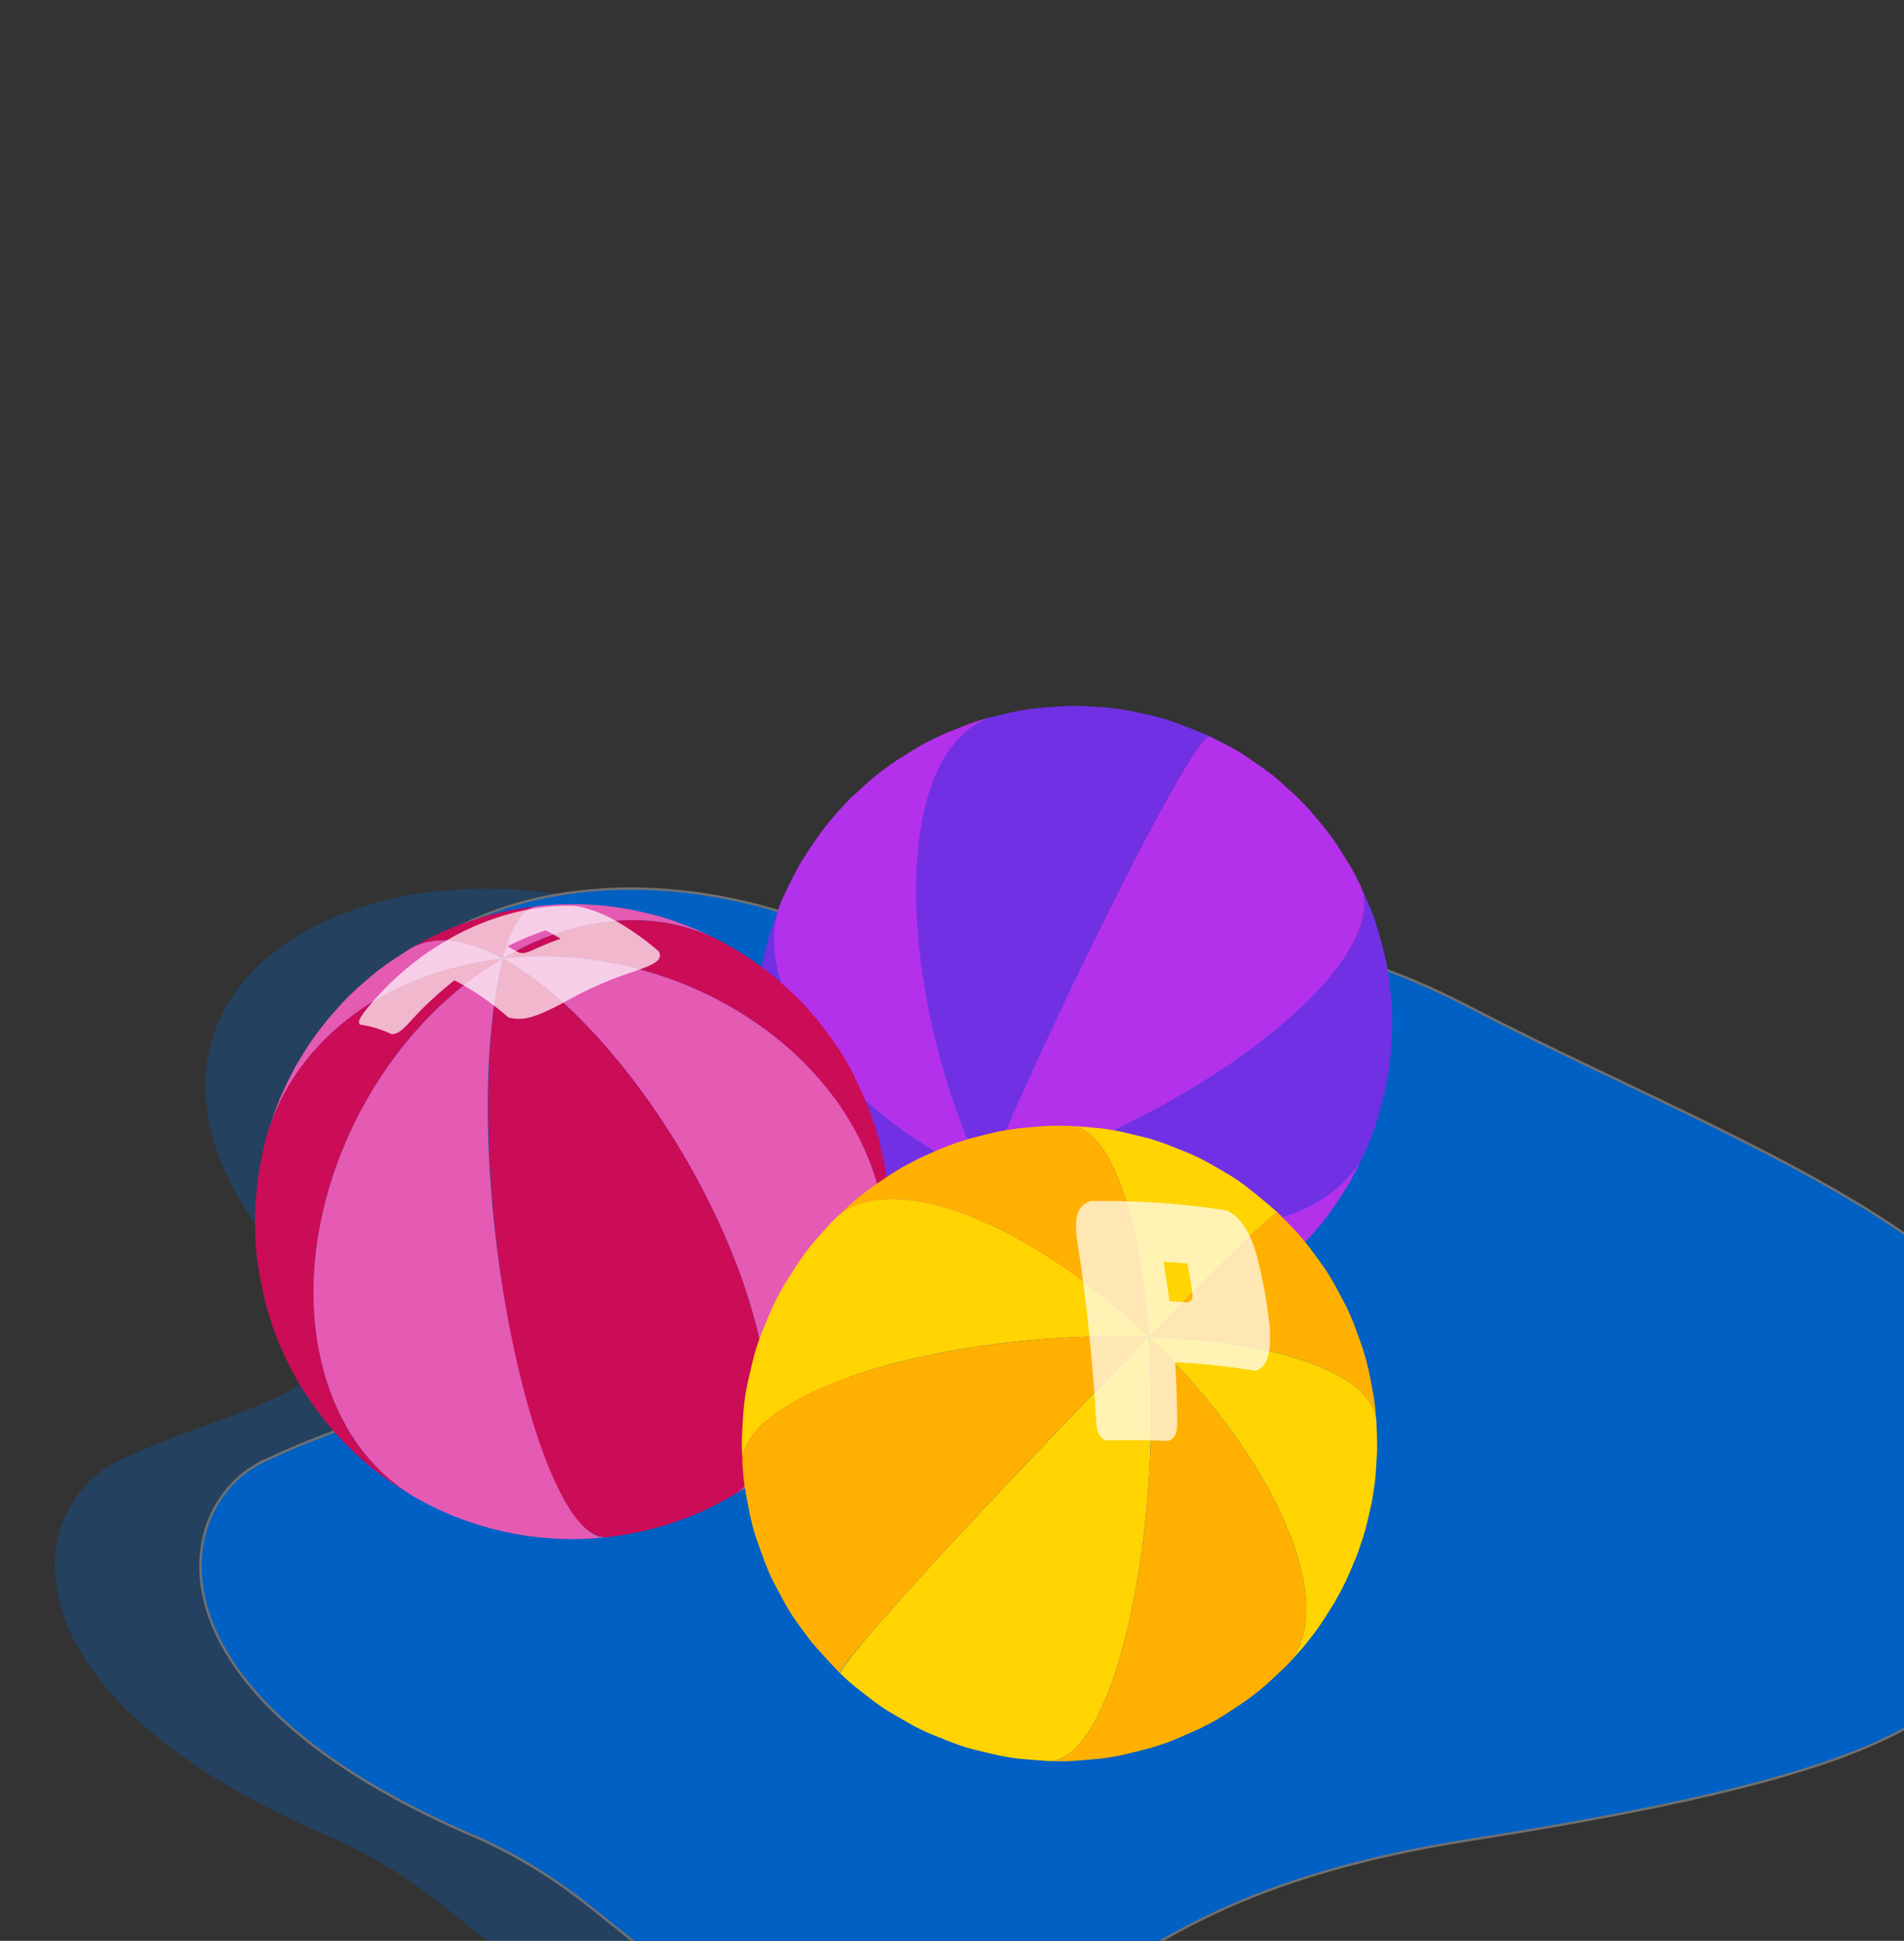 <svg xmlns="http://www.w3.org/2000/svg" xmlns:xlink="http://www.w3.org/1999/xlink" width="785" height="800" viewBox="0 0 785 800">
  <rect x="0" y="0" width="785" height="800" fill="#333333" stroke="none"/>
  <defs>
    <clipPath id="clip-path">
      <rect id="사각형_33006" data-name="사각형 33006" width="785" height="800" rx="16" transform="translate(1184 232)" fill="none"/>
    </clipPath>
  </defs>
  <g id="마스크_그룹_44" data-name="마스크 그룹 44" transform="translate(-1184 -232)" clip-path="url(#clip-path)">
    <path id="패스_28055" data-name="패스 28055" d="M10271.411-1627.7c-95.9-110.64,36.57-189.97,164.448-137.073s134.881-35.058,264.592,32.388,301.225,119.014,224.547,248.977c-23.693,40.158-38.5,64.677-224.547,93.9s-143.1,110.151-283.536,71.711c-65.877-18.032-66.978-44.91-124.113-71.711-145.467-61.029-128.079-140.472-88.118-157.066C10262.441-1573.683,10318.4-1573.491,10271.411-1627.7Z" transform="translate(-8969.91 2379.843)" fill="#0060c4" opacity="0.302"/>
    <path id="패스_28081" data-name="패스 28081" d="M10271.411-1627.7c-95.9-110.64,36.57-189.97,164.448-137.073s134.881-35.058,264.592,32.388,301.225,119.014,224.547,248.977c-23.693,40.158-38.5,64.677-224.547,93.9s-143.1,110.151-283.536,71.711c-65.877-18.032-66.978-44.91-124.113-71.711-145.467-61.029-128.079-140.472-88.118-157.066C10262.441-1573.683,10318.4-1573.491,10271.411-1627.7Z" transform="translate(-8909.91 2379.843)" fill="#0060c4" stroke="#707070" stroke-width="1"/>
    <g id="그룹_13728" data-name="그룹 13728" transform="translate(1496.008 522.962)">
      <path id="패스_28046" data-name="패스 28046" d="M625.171,898.152c-4.222-9.542-4.66-10.536-6.989-17.742-2.68-9.624-3.163-11.359-4.607-20.311a140.452,140.452,0,0,1-1.285-22.243,144.338,144.338,0,0,1,2.848-23.654,151.621,151.621,0,0,1,7.668-24.1c-8.531,19.951-.556,44.854,19.362,68.042,15.144,17.644,37.17,34.3,64.188,47.088-64.012,16.674-78.325-1.2-81.185-7.079" transform="translate(-612.283 -710.495)" fill="#7230e5"/>
      <path id="패스_28047" data-name="패스 28047" d="M677.268,878.114c-4.632-2.4-10.712-5.786-15.176-8.482-9.444-6.584-9.444-6.584-13.855-10.365-8.233-7.533-8.388-7.68-12.41-12.169-7.021-8.388-7.3-8.715-10.929-14.063-5.634-8.969-6.1-9.7-9.247-16.081l-.217-.446c8.83,15.749,38.422,18.331,81.185,7.079-9.82,22.783-16.023,38.855-18.5,47.416-1.265,4.366-1.555,6.78-.851,7.112" transform="translate(-602.544 -628.851)" fill="#b331eb"/>
      <path id="패스_28048" data-name="패스 28048" d="M721.408,880.912c-10.295,2.447-11.371,2.7-19.354,3.719-10.684.888-11.559.961-18.92.806-10.864-.679-11.514-.72-18.131-1.817-11.129-2.287-11.342-2.332-17.329-4.211-10.888-3.854-11.1-3.928-16.6-6.53l-.245-.114c-.7-.332-.413-2.746.851-7.112,2.475-8.56,8.679-24.633,18.5-47.416,12.173,25.185,26.2,43.463,39.932,53.795,11.011,8.294,21.821,11.453,31.3,8.879" transform="translate(-556.105 -623.502)" fill="#7230e5"/>
      <path id="패스_28049" data-name="패스 28049" d="M792.623,815.224l-.012.033c-2.066,4.337-4.849,10.119-7.173,14.325-5.54,8.892-10.32,16.572-21.167,27.419a143.749,143.749,0,0,1-18.278,15.062A140.371,140.371,0,0,1,726.5,883.029c-9.505,3.965-10.966,4.57-19.817,7.152l-.184.049c-9.476,2.574-20.287-.585-31.3-8.879-13.728-10.332-27.759-28.61-39.932-53.795,27.022,12.779,54.719,19.649,79.389,20.839,34.919,1.7,63.75-8.02,75.694-28.647a41.386,41.386,0,0,0,2.267-4.526" transform="translate(-541.2 -632.821)" fill="#b331eb"/>
      <path id="패스_28050" data-name="패스 28050" d="M789.98,788.679l.057.119c4.767,10.761,5.049,11.408,7.206,18.188,3.171,11.613,3.433,12.562,4.607,20.311,1.3,12.263,1.44,13.544,1.285,22.247-.843,12.59-.949,14.207-2.848,23.667-3.277,12.742-3.7,14.378-7.664,24.084a41.381,41.381,0,0,1-2.267,4.526c-11.944,20.626-40.775,30.345-75.694,28.647-24.669-1.191-52.367-8.061-79.389-20.839,25.991-7.12,52.735-18.564,76.647-32.035,33.843-19.055,61.978-42.19,73.922-62.817,6.2-10.712,7.336-19.518,4.137-26.1" transform="translate(-541.2 -714.892)" fill="#7230e5"/>
      <path id="패스_28051" data-name="패스 28051" d="M727.9,773.735l.286.135c10.516,5.413,10.516,5.413,15.418,8.6,9.468,6.6,9.468,6.6,13.855,10.365,8.487,7.779,8.487,7.779,12.407,12.165,7.349,8.806,7.488,8.973,10.929,14.063,6.117,9.788,6.359,10.168,9.19,15.958,3.2,6.58,2.066,15.385-4.137,26.1-11.944,20.627-40.079,43.762-73.922,62.817-23.912,13.47-50.656,24.915-76.647,32.034,9.677-22.857,21.412-48.774,33.307-73.836,16.825-35.471,33.962-69.208,45.906-89.835,7.652-13.213,12.087-19.178,13.409-18.56" transform="translate(-541.2 -761.23)" fill="#b331eb"/>
      <path id="패스_28052" data-name="패스 28052" d="M658.784,775.433l.471-.127c11.883-2.794,12.349-2.9,19.542-3.768,11.985-.966,12.214-.982,18.912-.806,11.69.748,11.915.761,18.131,1.817,11.322,2.336,11.535,2.381,17.324,4.21,4.955,1.755,11.486,4.313,16.314,6.391-1.322-.618-5.757,5.348-13.409,18.56-11.944,20.627-29.08,54.363-45.906,89.835-11.895,25.062-23.63,50.979-33.307,73.836-38.888-81.209-37.9-178.848,1.927-189.948" transform="translate(-562.784 -770.646)" fill="#7230e5"/>
      <path id="패스_28053" data-name="패스 28053" d="M636.779,914.676c-19.919-23.188-27.893-48.091-19.362-68.042,2.03-4.358,4.886-10.095,7.173-14.317,6.142-9.685,10.577-16.682,21.175-27.44,9.518-8.707,10.512-9.615,18.29-15.07,10.737-6.731,11.613-7.284,19.493-10.966,11.645-4.788,12.1-4.976,19.346-7.026-43.086,16.228-37.072,118.007-1.927,189.948-27.018-12.787-49.044-29.444-64.188-47.088" transform="translate(-606.893 -767.029)" fill="#b331eb"/>
    </g>
    <g id="그룹_13729" data-name="그룹 13729" transform="translate(1272.168 624.231) rotate(-8)">
      <g id="그룹_13718" data-name="그룹 13718" transform="translate(0 0)">
        <path id="패스_28024" data-name="패스 28024" d="M991.558,907.722c-60.852,25.2-104.256,95.521-96.919,157.06,3.132,26.266,15,46.659,32.3,59.466a147.327,147.327,0,0,1-14.832-12.783,130.627,130.627,0,0,1-18.152-22.752,130.749,130.749,0,0,1-19.056-54.019c-1.218-15.478-1.484-21.187,1.051-38.3,2.535-11.7,3.137-14.484,7.827-26.973,15.49-37.8,56.5-63.179,107.777-61.7" transform="translate(-873.987 -888.315)" fill="#cb0c57"/>
        <path id="패스_28025" data-name="패스 28025" d="M984.173,916.132c-51.275-1.476-92.286,23.906-107.777,61.7l2.249-5.161c5.316-10.473,6.71-13.069,14.427-24.049,6.809-8.391,8.036-9.9,15.318-16.954,7.68-6.707,8.481-7.41,14.619-11.753,8.04-5.234,8.355-5.439,13.536-8.2,3.169-1.566,7.426-3.586,10.66-5.009,9.72-4.049,22.393-1.284,36.967,9.417" transform="translate(-866.602 -896.725)" fill="#e55ab3"/>
        <path id="패스_28026" data-name="패스 28026" d="M930.679,922.337c-14.574-10.7-27.247-13.466-36.967-9.418l.229-.094a124.65,124.65,0,0,1,11.745-4.224c7.2-2.041,7.2-2.041,10.857-2.826,6.935-1.341,6.935-1.341,10.423-1.795,6.9-.761,6.9-.761,10.371-.937,3.169-.094,7.393-.135,10.563-.1-5.688-.172-11.638,6.077-17.22,19.4" transform="translate(-813.108 -902.93)" fill="#cb0c57"/>
        <path id="패스_28027" data-name="패스 28027" d="M902.752,922.331c5.582-13.319,11.532-19.567,17.22-19.4l.114,0c7.214.38,7.5.393,11.364.851a124.5,124.5,0,0,1,12.5,2.1,129.009,129.009,0,0,1,14.2,3.95c8.947,3.341,10.1,3.77,16.525,6.923,9.119,4.965,11.016,6,19.224,11.826l.028.02c-23.243-17.212-56.3-20.72-91.174-6.281" transform="translate(-785.181 -902.924)" fill="#e55ab3"/>
        <path id="패스_28028" data-name="패스 28028" d="M902.752,914.483c34.877-14.439,67.931-10.931,91.174,6.281,8.763,6.984,10.845,8.645,19.142,17.314,7.7,9.156,9.087,10.8,14.8,19.8,6.048,10.865,6.98,12.537,10.689,21.98,2.491,7.54,5.9,17.87,7.406,30.5.834,8.972.867,9.324.924,14.591a130.1,130.1,0,0,1-6.772,42.532c-1.031,2.838-2.425,6.616-3.566,9.409a91.58,91.58,0,0,0,6.343-46.92c-7.336-61.539-70.094-113.24-140.143-115.485" transform="translate(-785.181 -895.076)" fill="#cb0c57"/>
        <path id="패스_28029" data-name="패스 28029" d="M902.752,907.676c70.049,2.245,132.807,53.945,140.143,115.485a91.58,91.58,0,0,1-6.343,46.92l-1.807,4.065a130.733,130.733,0,0,1-15.572,25.447,134.973,134.973,0,0,1-10.481,11.867,139.051,139.051,0,0,1-12.791,11.262,147,147,0,0,1-16.394,10.775,141.7,141.7,0,0,1-13.466,6.494l-.245.1a21.661,21.661,0,0,0,2.642-1.3c14.006-8.1,20.786-32.215,16.488-68.278-7.336-61.539-44.131-134.447-82.174-162.835" transform="translate(-785.181 -888.269)" fill="#e55ab3"/>
        <path id="패스_28030" data-name="패스 28030" d="M917.115,907.676c38.042,28.387,74.838,101.3,82.174,162.835,4.3,36.063-2.482,60.177-16.488,68.278a21.68,21.68,0,0,1-2.642,1.3c-6.9,2.67-7.168,2.776-11.5,4.126-6.9,1.959-7.034,2-10.857,2.826-6.91,1.333-6.91,1.333-10.419,1.791-6.895.761-6.895.761-10.371.936-6.853.2-6.984.209-10.677.1l-.307-.008c-32.305-5.329-38.3-168.29-8.915-242.183" transform="translate(-799.544 -888.269)" fill="#cb0c57"/>
        <path id="패스_28031" data-name="패스 28031" d="M879.662,1064.736c-7.336-61.539,36.067-131.858,96.919-157.06C944.9,987.572,956.127,1147,985.5,1149.859c-6.71-.36-7.111-.381-11.057-.843a130.638,130.638,0,0,1-33.029-8.391,143.175,143.175,0,0,1-15.858-7.606,135.61,135.61,0,0,1-13.585-8.816c-17.306-12.808-29.172-33.2-32.3-59.466" transform="translate(-859.011 -888.269)" fill="#e55ab3"/>
        <path id="패스_28032" data-name="패스 28032" d="M925.869,1138.19c-1.807-1.452-4.273-3.324-6.023-4.846-2.318-2.02-5.369-4.772-7.536-6.96a135.4,135.4,0,0,1-12.534-14.521,130.936,130.936,0,0,1-21.6-110.631,136.12,136.12,0,0,1,5.786-17.334c4.559-10.366,5.193-11.569,11.262-21.424a91.658,91.658,0,0,1,7.839-10.812c1.955-2.249,4.461-5.341,6.526-7.491,2.662-2.768,6.322-6.363,9.221-8.886a130.181,130.181,0,0,1,18.459-13.462,175.365,175.365,0,0,1,18.864-9.393,130.128,130.128,0,0,1,33.876-8.616,132.664,132.664,0,0,1,19.653-.765,122.922,122.922,0,0,1,13.172,1.161c2.073.242,4.8.794,6.858,1.145a131.469,131.469,0,0,1,50.176,21.3,131.8,131.8,0,0,1,14.562,11.8,130.622,130.622,0,0,1,38.194,66.839,139.256,139.256,0,0,1,2.744,18.324,129.18,129.18,0,0,1-.224,22.986,131.407,131.407,0,0,1-28.355,69.444,126.905,126.905,0,0,1-18.88,19.064,128.626,128.626,0,0,1-22.5,14.848,132.457,132.457,0,0,1-23,9.336c-4.756,1.386-11.218,2.813-16.083,3.746-3.034.581-7.152.916-10.223,1.292a104.391,104.391,0,0,1-12.346.479c-3.758-.037-8.767-.352-12.509-.716a135.444,135.444,0,0,1-22.364-4.367,131.787,131.787,0,0,1-21.792-8.436c-2.376-1.19-5.545-2.793-7.806-4.192-4.11-2.536-9.475-6.11-13.4-8.915-17.535-13.278-29.508-34.149-32.558-60.758C896.361,1104.04,908.335,1124.912,925.869,1138.19Z" transform="translate(-874.001 -902.825)" fill="none"/>
      </g>
      <g id="그룹_13719" data-name="그룹 13719" transform="translate(55.199 0.779)" opacity="0.7">
        <path id="패스_28033" data-name="패스 28033" d="M962.364,920.1c-2.916.818-4.281.814-5.852-.016-.417-.327-.838-.65-1.255-.969q-1.411-1.067-2.8-2.024a117.293,117.293,0,0,1,16.488-4.384q1.361.944,2.748,1.992,1.46,1.1,2.912,2.3a122.266,122.266,0,0,0-12.244,3.1m10.91,22.724a151.59,151.59,0,0,1,27.885-7.929c10.788-2.04,13.8-3.2,12.938-6.94a109.348,109.348,0,0,0-15.76-14.926,54.086,54.086,0,0,0-15-8.362c-9.871-2.118-18.892-1.546-23.738-1.235a108.712,108.712,0,0,0-30.109,7.111,120.9,120.9,0,0,0-39.347,25.206c-2.323,2.454-2.973,3.427-2.507,4.731a45.22,45.22,0,0,1,12.489,5.774c1.955.27,3.529-.376,6.747-2.756a148.577,148.577,0,0,1,22-15.6q1.368.95,2.756,2a118.71,118.71,0,0,1,17.114,16.21c5.2,2.151,9.97,2.188,24.531-3.28" transform="translate(-887.499 -903.121)" fill="#fff"/>
      </g>
    </g>
    <g id="그룹_13730" data-name="그룹 13730" transform="translate(1489.855 696.001)">
      <path id="패스_28015" data-name="패스 28015" d="M336.63-468.191c7.913-7.467,9.128-8.617,16.473-14.092,9.083-6.1,10.483-7.042,18.829-11.321,10.217-4.595,11.53-5.188,20.176-7.913,10.912-2.852,12.316-3.22,20.924-4.419,11.911-1.076,12.884-1.166,21.19-.953,7.177.254,13.9,7.75,19.386,21.125,6.186,15.11,10.83,37.659,12.8,65.846-21.587-20.72-44.283-36.4-64.921-46.01-28.126-13.069-52.45-14.8-64.856-2.263" transform="translate(-298.657 506.982)" fill="#ffb000"/>
      <path id="패스_28016" data-name="패스 28016" d="M327.634-390.068c-.1-3.388-.327-7.9-.278-11.285.753-13.146.8-13.932,2.23-21.8,2.938-12.819,3.114-13.584,5.921-21.289,5.074-12.16,5.376-12.888,9.521-20.135,7.083-11.158,7.508-11.829,12.864-18.326,2.209-2.463,5.119-5.781,7.43-8.154,12.406-12.537,36.73-10.806,64.856,2.263,20.638,9.607,43.334,25.29,64.921,46.01a384.29,384.29,0,0,0-83.743,6.166c-36.628,6.9-66.533,18.8-78.44,33.019-3.883,4.64-5.573,9.19-5.282,13.531" transform="translate(-327.349 529.848)" fill="#ffd400"/>
      <path id="패스_28018" data-name="패스 28018" d="M423.15-310.881l-.025,0c-13.2-.966-13.449-.982-20.4-2.312-12.533-2.909-12.533-2.909-18.76-5.106-11.571-4.578-11.571-4.578-17.136-7.5-10.581-6.047-10.581-6.047-15.536-9.611-9.554-7.393-9.554-7.393-13.928-11.559l-.123-.118c3.822-9.6,77.928-88.505,127.269-138.607a444.186,444.186,0,0,1-2.328,83.927c-4.664,37.426-13.915,69.062-25.818,83.276-4.46,5.323-8.92,7.766-13.216,7.618" transform="translate(-296.762 572.767)" fill="#ffd400"/>
      <path id="패스_28019" data-name="패스 28019" d="M456.331-350.111c-9.595,9.067-10.172,9.611-16.988,14.615-10.884,7.238-11.534,7.668-18.838,11.326-11.849,5.27-12.557,5.585-20.176,7.913-12.741,3.281-13.24,3.408-20.928,4.419-13.105,1.15-13.617,1.19-21.162.957,4.3.147,8.756-2.3,13.216-7.618,11.9-14.214,21.154-45.851,25.818-83.276A444.2,444.2,0,0,0,399.6-485.7c21.681,20.626,38.793,42.986,50.032,63.837,15.892,29.541,19.926,56.08,8.02,70.294-.426.507-.863.994-1.322,1.461" transform="translate(-231.85 572.767)" fill="#ffb000"/>
      <path id="패스_28020" data-name="패스 28020" d="M462.2-451.268l.029.372c.119,3.486.331,8.13.3,11.616-.6,11.416-.679,12.88-2.23,21.8-2.414,10.769-2.782,12.426-5.916,21.284-4.178,10.159-4.82,11.718-9.517,20.131-5.708,9.092-6.735,10.732-12.86,18.318-2.079,2.291-4.763,5.43-6.923,7.639.458-.467.9-.953,1.322-1.461,11.907-14.214,7.872-40.752-8.02-70.294-11.24-20.851-28.351-43.211-50.032-63.837,28.662.929,52.193,5.168,68.571,11.51,15.581,6.051,24.636,14.026,25.278,22.925" transform="translate(-200.597 572.767)" fill="#ffd400"/>
      <path id="패스_28021" data-name="패스 28021" d="M421.621-498.18l.307.291c8.457,8.633,8.457,8.633,12.258,13.416,7.1,9.6,7.238,9.783,10.454,15.254,5.638,10.434,5.859,10.843,8.412,17.115,4.047,11.137,4.288,11.8,6.023,19.014,2.3,11.624,2.484,12.573,3.122,20.511-.642-8.9-9.7-16.874-25.278-22.925-16.379-6.342-39.909-10.581-68.571-11.51,18.8-19.292,33.265-33.653,42.381-42.209,6.673-6.26,10.45-9.378,10.892-8.956" transform="translate(-200.597 534.078)" fill="#ffb000"/>
      <path id="패스_28022" data-name="패스 28022" d="M379.868-485.834c-5.491-13.375-12.209-20.871-19.386-21.125,12.471.888,12.958.921,20.4,2.312,12.038,2.782,12.267,2.836,18.764,5.111,11.461,4.525,11.461,4.525,17.136,7.5,10.552,6.031,10.552,6.031,15.536,9.615,4.194,3.245,9.652,7.75,13.621,11.268-.442-.421-4.218,2.7-10.892,8.956-9.116,8.556-23.58,22.917-42.381,42.209-1.968-28.187-6.612-50.736-12.8-65.846" transform="translate(-224.916 507.052)" fill="#ffd400"/>
      <path id="패스_28017" data-name="패스 28017" d="M367.639-346.9c-3.777-3.862-8.633-9.186-12.136-13.3-7.16-9.685-7.3-9.873-10.454-15.253-5.851-10.859-5.965-11.068-8.412-17.115-4.255-11.78-4.419-12.238-6.023-19.009-2.5-12.848-2.594-13.347-3.146-20.888l-.024-.327c-.291-4.341,1.4-8.891,5.282-13.531,11.907-14.214,41.812-26.121,78.44-33.019a384.289,384.289,0,0,1,83.743-6.166C432.544-422.151,367.123-350.9,367.639-346.9" transform="translate(-327.158 572.573)" fill="#ffb000"/>
      <path id="패스_28023" data-name="패스 28023" d="M399.542-458.091q-1.08-8.445-2.484-16.235c1.616.086,3.232.188,4.84.3q2.547.178,5.045.389,1.1,5.831,2,12.029c.323,2.7-.356,3.858-2.344,3.981-.72-.053-1.444-.106-2.168-.156q-2.437-.172-4.885-.307m23.433-37.381q-12.52-2.081-26.89-3.1c-9.566-.667-19.3-.921-29.079-.794-5.466,1.907-6.935,6.538-5.421,17.087q2.136,13.379,3.916,28.915c1.731,15.241,3.044,30.941,3.961,46.673.712,4.529,2.443,5.413,4.3,5.982,8.4-.209,16.776-.139,25.053.225,1.727-.52,3.453-1.4,3.9-5.9,0-8.891-.266-17.77-.81-26.563q2.43.135,4.848.3,15.012,1.043,28.126,3.245c3.224-.937,7.332-3.981,5.822-19.525a205.472,205.472,0,0,0-5.245-28.22c-4.145-14.681-10.6-17.741-12.479-18.33" transform="translate(-223.241 530.438)" fill="#fff" opacity="0.7"/>
    </g>
  </g>
</svg>

